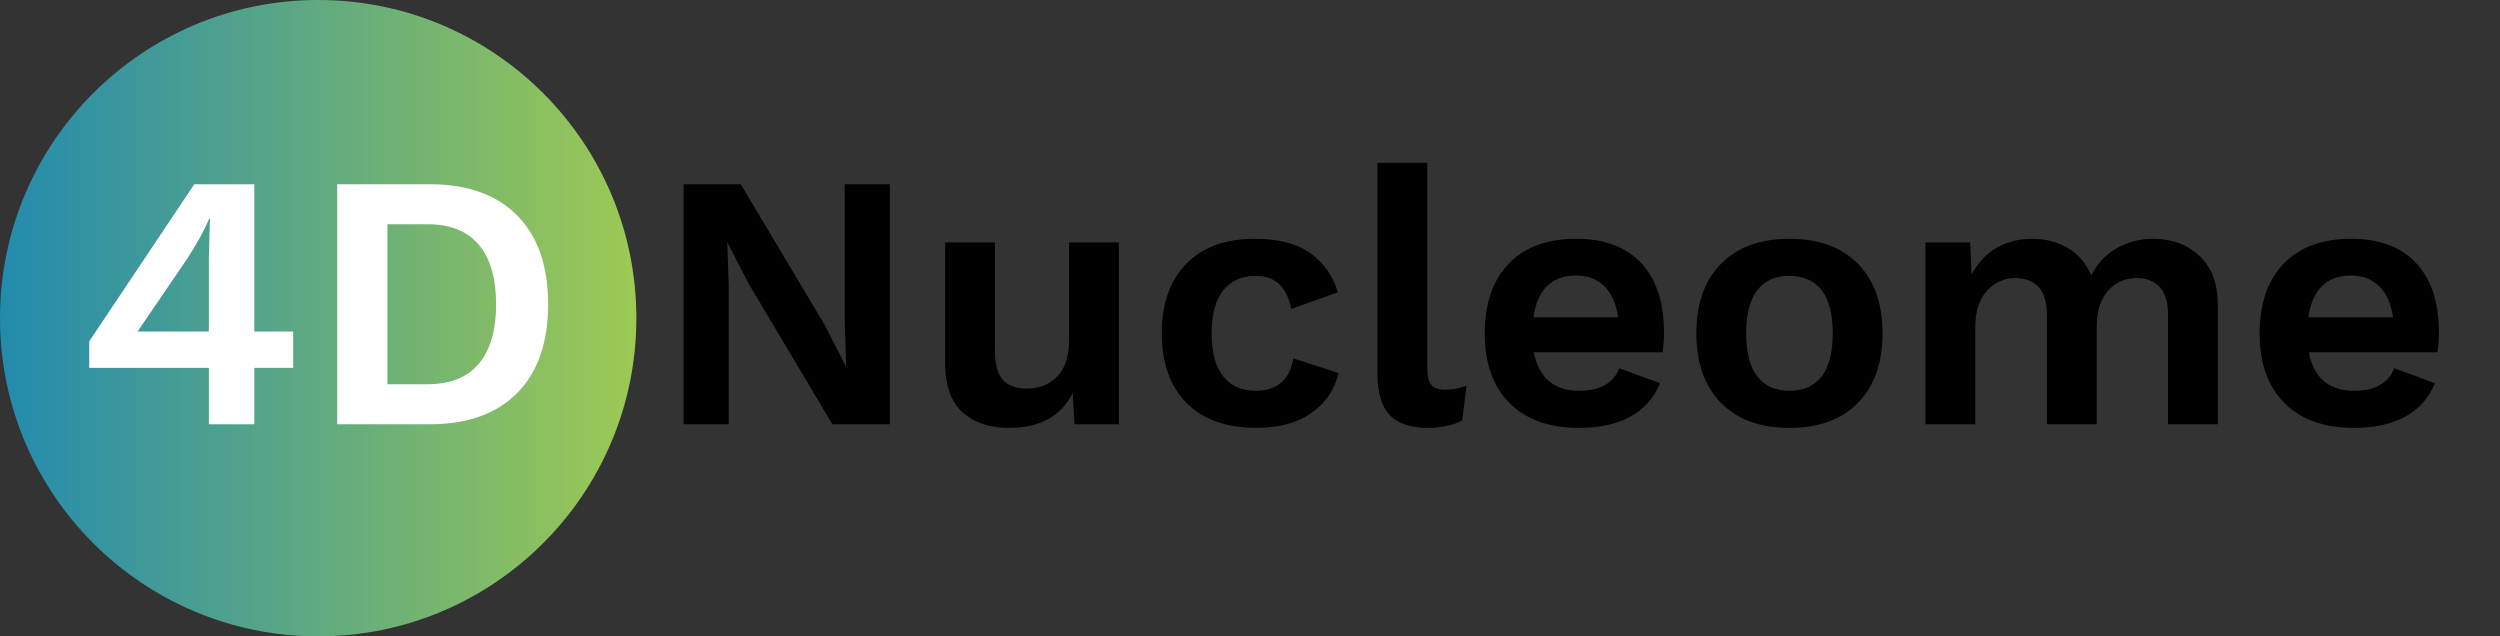 <?xml version="1.0" encoding="UTF-8" standalone="no"?>
<svg width="165px" height="42px" viewBox="0 0 165 42" version="1.1" xmlns="http://www.w3.org/2000/svg" xmlns:xlink="http://www.w3.org/1999/xlink">
    <rect x="0" y="0" width="165" height="42" fill="#333333" stroke="none"/>
    <!-- Generator: Sketch 39.1 (31720) - http://www.bohemiancoding.com/sketch -->
    <title>Logo</title>
    <desc>Created with Sketch.</desc>
    <defs>
        <linearGradient x1="0.258%" y1="49.75%" x2="101.258%" y2="49.75%" id="linearGradient-1">
            <stop stop-color="#238BAE" offset="0%"></stop>
            <stop stop-color="#9FCA52" offset="100%"></stop>
        </linearGradient>
    </defs>
    <g id="Symbols" stroke="none" stroke-width="1" fill="none" fill-rule="evenodd">
        <g id="Logo">
            <circle id="Oval" fill="url(#linearGradient-1)" cx="21" cy="21" r="21"></circle>
            <path d="M58.728,28 L54.936,28 L49.392,18.688 L48.024,16.024 L48,16.024 L48.096,18.832 L48.096,28 L45.12,28 L45.12,12.16 L48.888,12.16 L54.432,21.448 L55.8,24.136 L55.848,24.136 L55.752,21.328 L55.752,12.16 L58.728,12.16 L58.728,28 Z M73.848,16 L73.848,28 L70.92,28 L70.8,25.936 C70.032,27.472 68.632,28.24 66.6,28.24 C65.304,28.24 64.276,27.892 63.516,27.196 C62.756,26.5 62.376,25.416 62.376,23.944 L62.376,16 L65.664,16 L65.664,23.104 C65.664,24.032 65.84,24.688 66.192,25.072 C66.544,25.456 67.064,25.648 67.752,25.648 C68.584,25.648 69.26,25.38 69.78,24.844 C70.3,24.308 70.56,23.504 70.56,22.432 L70.56,16 L73.848,16 Z M86.496,16.72 C87.376,17.36 87.976,18.216 88.296,19.288 L85.224,20.392 C84.936,18.936 84.16,18.208 82.896,18.208 C81.952,18.208 81.228,18.532 80.724,19.18 C80.22,19.828 79.968,20.776 79.968,22.024 C79.968,23.272 80.224,24.212 80.736,24.844 C81.248,25.476 81.96,25.792 82.872,25.792 C84.28,25.792 85.112,25.08 85.368,23.656 L88.344,24.616 C88.088,25.72 87.492,26.6 86.556,27.256 C85.62,27.912 84.408,28.24 82.92,28.24 C80.936,28.24 79.4,27.692 78.312,26.596 C77.224,25.5 76.68,23.968 76.68,22 C76.68,20.032 77.22,18.5 78.3,17.404 C79.38,16.308 80.88,15.76 82.8,15.76 C84.384,15.76 85.616,16.08 86.496,16.72 L86.496,16.72 Z M94.2,24.184 C94.2,24.76 94.284,25.16 94.452,25.384 C94.62,25.608 94.928,25.72 95.376,25.72 C95.648,25.72 95.884,25.7 96.084,25.66 C96.284,25.62 96.52,25.552 96.792,25.456 L96.504,27.736 C96.248,27.896 95.912,28.02 95.496,28.108 C95.08,28.196 94.672,28.24 94.272,28.24 C93.104,28.24 92.252,27.956 91.716,27.388 C91.18,26.82 90.912,25.912 90.912,24.664 L90.912,10.744 L94.2,10.744 L94.2,24.184 Z M109.728,23.248 L101.232,23.248 C101.568,24.944 102.568,25.792 104.232,25.792 C104.92,25.792 105.488,25.664 105.936,25.408 C106.384,25.152 106.696,24.784 106.872,24.304 L109.56,25.288 C109.176,26.248 108.532,26.98 107.628,27.484 C106.724,27.988 105.592,28.24 104.232,28.24 C102.248,28.24 100.712,27.692 99.624,26.596 C98.536,25.5 97.992,23.968 97.992,22 C97.992,20.032 98.52,18.5 99.576,17.404 C100.632,16.308 102.12,15.76 104.04,15.76 C105.896,15.76 107.324,16.296 108.324,17.368 C109.324,18.44 109.824,19.968 109.824,21.952 C109.824,22.4 109.792,22.832 109.728,23.248 L109.728,23.248 Z M102.108,18.88 C101.636,19.344 101.336,20.032 101.208,20.944 L106.8,20.944 C106.672,20.048 106.368,19.364 105.888,18.892 C105.408,18.42 104.784,18.184 104.016,18.184 C103.216,18.184 102.58,18.416 102.108,18.88 L102.108,18.88 Z M122.628,17.416 C123.708,18.52 124.248,20.048 124.248,22 C124.248,23.952 123.708,25.48 122.628,26.584 C121.548,27.688 120.04,28.24 118.104,28.24 C116.168,28.24 114.66,27.688 113.58,26.584 C112.5,25.48 111.96,23.952 111.96,22 C111.96,20.048 112.5,18.52 113.58,17.416 C114.66,16.312 116.168,15.76 118.104,15.76 C120.04,15.76 121.548,16.312 122.628,17.416 L122.628,17.416 Z M115.98,19.156 C115.492,19.788 115.248,20.736 115.248,22 C115.248,23.264 115.492,24.212 115.98,24.844 C116.468,25.476 117.176,25.792 118.104,25.792 C119.032,25.792 119.74,25.476 120.228,24.844 C120.716,24.212 120.96,23.264 120.96,22 C120.96,20.736 120.716,19.788 120.228,19.156 C119.74,18.524 119.032,18.208 118.104,18.208 C117.176,18.208 116.468,18.524 115.98,19.156 L115.98,19.156 Z M145.164,16.888 C145.972,17.64 146.376,18.72 146.376,20.128 L146.376,28 L143.088,28 L143.088,20.776 C143.088,19.944 142.904,19.332 142.536,18.94 C142.168,18.548 141.664,18.352 141.024,18.352 C140.256,18.352 139.624,18.632 139.128,19.192 C138.632,19.752 138.384,20.536 138.384,21.544 L138.384,28 L135.096,28 L135.096,20.776 C135.096,19.944 134.912,19.332 134.544,18.94 C134.176,18.548 133.664,18.352 133.008,18.352 C132.288,18.352 131.668,18.628 131.148,19.18 C130.628,19.732 130.368,20.552 130.368,21.64 L130.368,28 L127.08,28 L127.08,16 L130.032,16 L130.128,18.136 C130.528,17.352 131.076,16.76 131.772,16.36 C132.468,15.96 133.248,15.76 134.112,15.76 C135.008,15.76 135.804,15.968 136.5,16.384 C137.196,16.8 137.704,17.4 138.024,18.184 C138.408,17.4 138.968,16.8 139.704,16.384 C140.44,15.968 141.24,15.76 142.104,15.76 C143.336,15.76 144.356,16.136 145.164,16.888 L145.164,16.888 Z M160.872,23.248 L152.376,23.248 C152.712,24.944 153.712,25.792 155.376,25.792 C156.064,25.792 156.632,25.664 157.08,25.408 C157.528,25.152 157.84,24.784 158.016,24.304 L160.704,25.288 C160.32,26.248 159.676,26.98 158.772,27.484 C157.868,27.988 156.736,28.24 155.376,28.24 C153.392,28.24 151.856,27.692 150.768,26.596 C149.68,25.5 149.136,23.968 149.136,22 C149.136,20.032 149.664,18.5 150.72,17.404 C151.776,16.308 153.264,15.76 155.184,15.76 C157.04,15.76 158.468,16.296 159.468,17.368 C160.468,18.44 160.968,19.968 160.968,21.952 C160.968,22.4 160.936,22.832 160.872,23.248 L160.872,23.248 Z M153.252,18.88 C152.78,19.344 152.48,20.032 152.352,20.944 L157.944,20.944 C157.816,20.048 157.512,19.364 157.032,18.892 C156.552,18.42 155.928,18.184 155.16,18.184 C154.36,18.184 153.724,18.416 153.252,18.88 L153.252,18.88 Z" id="Nucleome" fill="#000000"></path>
            <path d="M19.352,24.28 L16.784,24.28 L16.784,28 L13.784,28 L13.784,24.28 L5.888,24.28 L5.888,22.528 L12.824,12.16 L16.784,12.16 L16.784,21.88 L19.352,21.88 L19.352,24.28 Z M9.08,21.88 L13.784,21.88 L13.784,17.032 L13.856,14.44 L13.808,14.44 C13.456,15.256 12.976,16.128 12.368,17.056 L9.08,21.88 Z M34.136,14.224 C35.496,15.6 36.176,17.552 36.176,20.08 C36.176,22.608 35.496,24.56 34.136,25.936 C32.776,27.312 30.856,28 28.376,28 L22.256,28 L22.256,12.16 L28.376,12.16 C30.856,12.16 32.776,12.848 34.136,14.224 L34.136,14.224 Z M31.604,24.004 C32.364,23.1 32.744,21.792 32.744,20.08 C32.744,18.368 32.364,17.06 31.604,16.156 C30.844,15.252 29.712,14.8 28.208,14.8 L25.568,14.8 L25.568,25.36 L28.208,25.36 C29.712,25.36 30.844,24.908 31.604,24.004 L31.604,24.004 Z" id="4D" fill="#FFFFFF"></path>
        </g>
    </g>
</svg>
